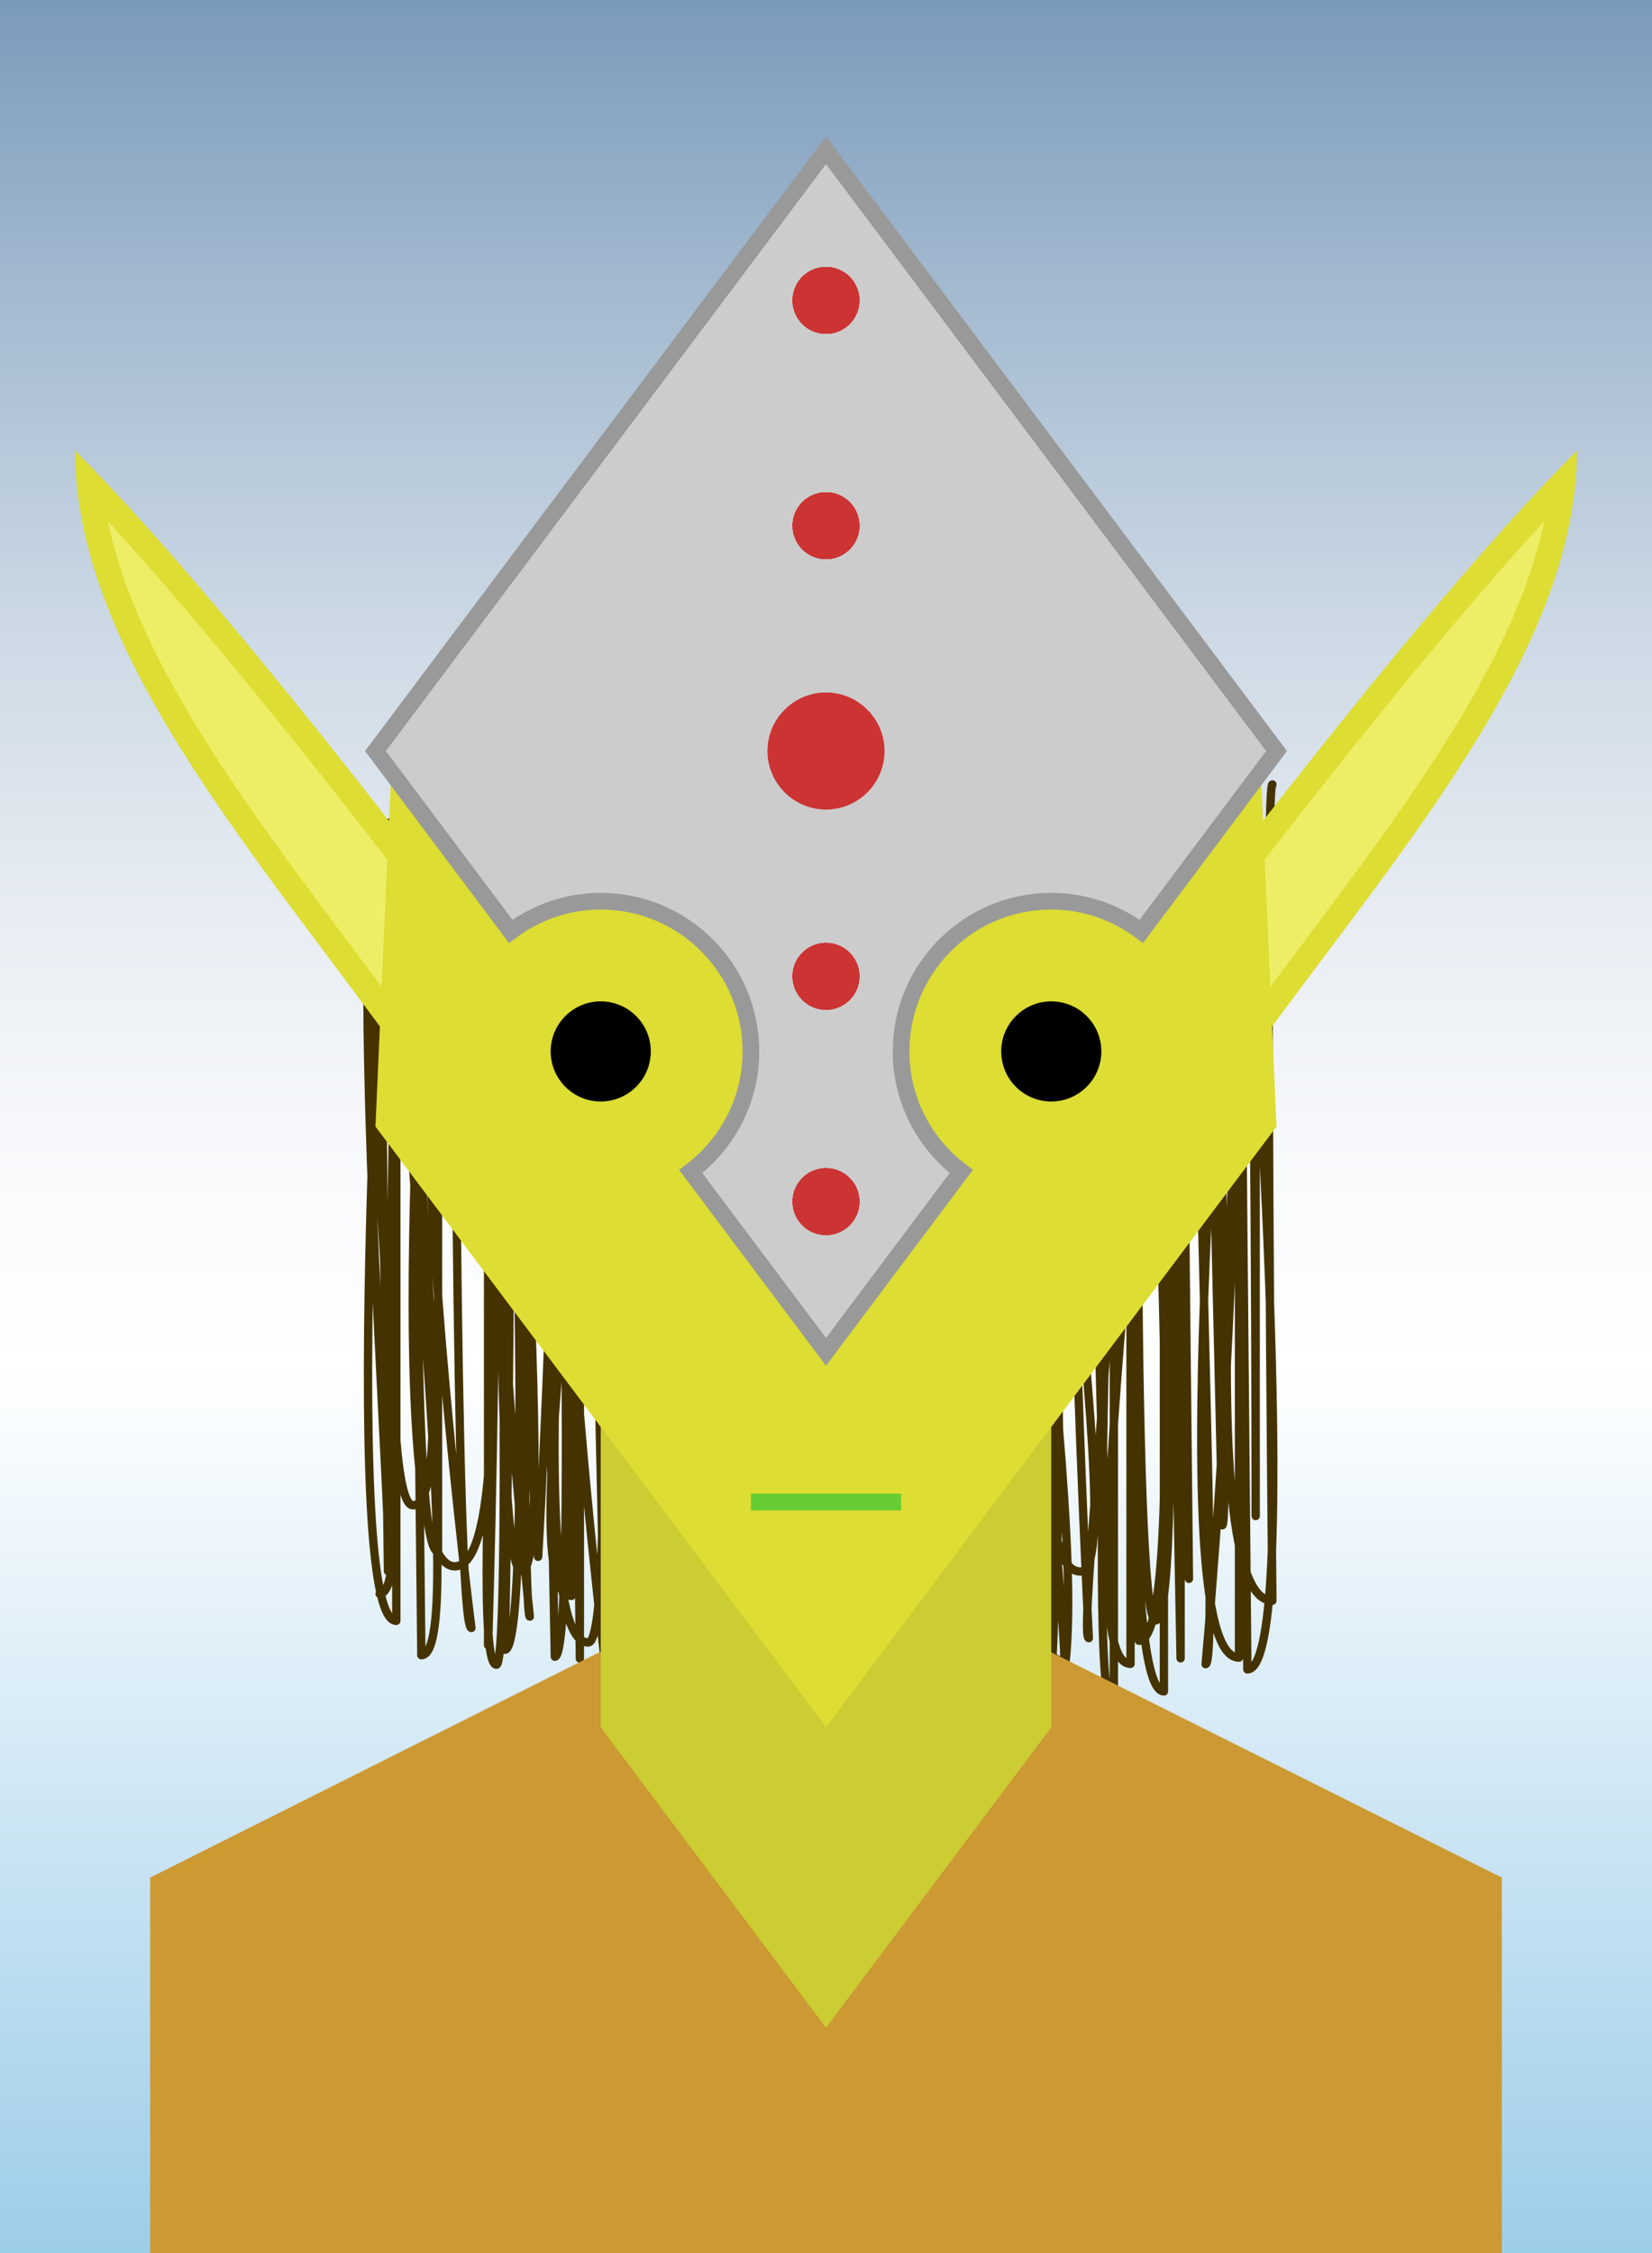 <?xml version="1.0" encoding="utf-8"?>
<!-- Generator: Adobe Illustrator 15.0.0, SVG Export Plug-In  -->
<!DOCTYPE svg PUBLIC "-//W3C//DTD SVG 1.1//EN" "http://www.w3.org/Graphics/SVG/1.1/DTD/svg11.dtd">
<svg version="1.1"
	 xmlns="http://www.w3.org/2000/svg" xmlns:xlink="http://www.w3.org/1999/xlink" xmlns:a="http://ns.adobe.com/AdobeSVGViewerExtensions/3.0/"
	 x="0px" y="0px" width="198px" height="270px" viewBox="0 0 198 270" overflow="visible" enable-background="new 0 0 198 270"
	 xml:space="preserve">
<rect x="0" y="0" width="198" height="270" fill="#808080" stroke="none"/>
<defs>
</defs>
<linearGradient id="sky_2_" gradientUnits="userSpaceOnUse" x1="99.001" y1="270" x2="99.001" y2="4.882812e-04">
	<stop  offset="0" style="stop-color:#9CCDE9"/>
	<stop  offset="0.393" style="stop-color:#FFFFFF"/>
	<stop  offset="0.478" style="stop-color:#F9FAFC"/>
	<stop  offset="0.593" style="stop-color:#E8EDF3"/>
	<stop  offset="0.726" style="stop-color:#CBD8E4"/>
	<stop  offset="0.87" style="stop-color:#A4BAD0"/>
	<stop  offset="1" style="stop-color:#7A9ABB"/>
</linearGradient>
<rect id="sky_1_" fill="url(#sky_2_)" width="198" height="270"/>
<g id="hair_1_">
	<g>
		<path fill="none" stroke="#443300" stroke-linecap="round" stroke-linejoin="round" d="M45.5,191c6,0-5-85.673,0-85.673l1,82.952
			c1,0-6-89.679,0-89.679c0,0-6,95.638,1,95.638v-92.653c1,0-3,78.804,2,78.804c7,0-4-75.775,0-75.775l1,93.742
			c7,0-8-100.168,0-100.168c0,0-2,87.758,2,87.758V90.918c0,0-8,96.786,2,96.786s0-88.898,0-88.898s0,96.29,2,96.29
			c0,0-12-93.969,0-93.969c5,0,2,96.027,2,96.027V105.99c5,0-3,93.508,1,93.508c2,0,0-97.979,0-97.979c3,0,1,96.187,1,96.187
			c4,0,0-103.864,0-103.864s-2,94.419,2,94.419c5,0-4-96.791,0-96.791c0,0,0,102.265,1,102.265c0,0-10-93.162,0-93.162
			c6,0,1,85.992,1,85.992s-7-93.043,0-93.043l2,105.015c3,0,0-98.417,0-98.417c12,0-7,91.127,2,91.127v-88.649l1,96.163V108.94
			c1,0-8,87.892,1,87.892c4,0,0-88.068,0-88.068l2,90.344c0,0-11-90.182,0-90.182c9,0,1,88.546,1,88.546c1,0,0-95.418,0-95.418
			c1,0-5,89.886,2,89.886v-84.431c4,0-4,87.203,1,87.203c9,0-5-96.378,0-96.378c12,0-10,102.724,1,102.724c10,0,0-102.124,0-102.124
			l2,95.465c5,0,0-104.425,0-104.425l2,102.062c8,0,0-88.092,0-88.092l1,95.143c12,0-3-97.901,0-97.901c8,0,2,94.688,2,94.688
			c1,0,0-99.723,0-99.723s-10,111.914,2,111.914c10,0-3-114.844,0-114.844l1,107.658c0,0-7-101.125,0-101.125
			c11,0-11,104.353,1,104.353c6,0-13-107.641,0-107.641c2,0,1,115.722,1,115.722s-4-119.753,0-119.753c12,0,2,104.294,2,104.294
			c9,0-6-94.424,0-94.424c0,0-7,104.312,2,104.312c0,0-12-109.864,0-109.864c2,0-13,114.854,1,114.854c0,0-8-106.428,0-106.428
			l1,92.775v-97.277c0,0,0,103.682,2,103.682V101.693l2,99.724c13,0-6-100.921,0-100.921l2,97.443v-91.137c8,0,0,108.025,1,108.025
			c0,0-11-120.036,0-120.036c3,0,2,105.31,2,105.31c1,0,0-105.944,0-105.944s0,118.294,2,118.294c7,0,0-108.584,0-108.584
			s-6,100.805,2,100.805c0,0-12-98.162,0-98.162l1,94.234c12,0,0-108.095,0-108.095c10,0,2,101.611,2,101.611
			c5,0-9-104.508,0-104.508c4,0,1,111.948,1,111.948c13,0,0-97.834,0-97.834c5,0-8,103.509,1,103.509c3,0-3-108.798,0-108.798
			c0,0-11,99.363,2,99.363c11,0,0-107.898,0-107.898c9,0-6,102.945,2,102.945c0,0-11-92.907,0-92.907c8,0-11,98.731,2,98.731
			c3,0-3-104.008,0-104.008c0,0,0,108.002,1,108.002V101.65c3,0,2,98.211,2,98.211c10,0,0-96.013,0-96.013s-8,102.011,2,102.011
			c11,0-8-97.408,0-97.408c0,0-9,93.031,1,93.031c3,0-3-110.524,0-110.524c2,0-9,108.101,2,108.101c1,0-11-107.606,0-107.606
			c9,0-9,96.876,2,96.876c7,0-11-95.841,0-95.841c12,0-1,103.824,1,103.824c0,0-5-99.757,0-99.757l2,90.438c0,0-3-85.129,0-85.129
			s-3,103.098,1,103.098v-98.364c10,0-7,92.796,2,92.796V91.817l1,104.804c7,0,0-98.313,0-98.313s-1,95.881,2,95.881
			c4,0,0-100.85,0-100.85s-6,109.354,1,109.354V93.093l2,105.636V94.577l1,94.622c0,0-5-87.758,0-87.758c11,0,2,97.987,2,97.987
			c2,0-3-102.043,0-102.043l2,85.403c1,0-1-79.586,0-79.586c2,0-8,95.443,2,95.443V91.513l1,108.542c7,0,0-92.538,0-92.538
			c1,0,1,74.158,1,74.158v-77.605c0,0-9,87.757,2,87.757c0,0-1-97.826,0-97.826"/>
	</g>
</g>
<polygon id="shirt_1_" fill="#CC9933" points="71.833,198 18,225 18,270 180,270 180,225 126,198 "/>
<polygon fill="#CCCC33" points="72,171 126,171 126,207 99,243 72,207 "/>
<g>
	<path fill="#DDDD33" d="M144,135c18-27,45-54,45-81c-18,18-45,54-45,54V135z"/>
	<path fill="#EEEE66" d="M147,109.005c3.593-4.749,22.566-29.648,38.089-46.56c-3.478,16.655-16.353,33.824-28.864,50.505
		c-3.072,4.096-6.208,8.278-9.225,12.476V109.005z"/>
</g>
<g>
	<path fill="#DDDD33" d="M54,135C36,108,9,81,9,54c18,18,45,54,45,54V135z"/>
	<path fill="#EEEE66" d="M51,125.426c-3.016-4.198-6.153-8.379-9.225-12.476C29.264,96.269,16.389,79.1,12.911,62.445
		C28.433,79.356,47.408,104.256,51,109.005V125.426z"/>
</g>
<polygon fill="#DDDD33" points="47,90 45,135 99,207 153,135 151,90 99,63 "/>
<g>
	<path d="M72,132c-3.309,0-6-2.691-6-6s2.691-6,6-6s6,2.691,6,6S75.309,132,72,132z"/>
</g>
<g>
	<path d="M126,132c-3.309,0-6-2.691-6-6s2.691-6,6-6s6,2.691,6,6S129.309,132,126,132z"/>
</g>
<line fill="none" stroke="#66CC33" stroke-width="2" stroke-miterlimit="10" x1="90" y1="180" x2="108" y2="180"/>
<path fill="#CCCCCC" stroke="#999999" stroke-width="2" stroke-miterlimit="10" d="M99,18L45,90l16.212,21.616
	C64.22,109.355,67.947,108,72,108c9.941,0,18,8.059,18,18c0,5.889-2.84,11.1-7.212,14.385L99,162l16.212-21.615
	C110.84,137.1,108,131.889,108,126c0-9.941,8.059-18,18-18c4.053,0,7.779,1.355,10.788,3.616L153,90L99,18z"/>
<g>
	<g>
		<g>
			<path fill="#CC3333" d="M99,97c-3.86,0-7-3.14-7-7s3.14-7,7-7c3.859,0,7,3.14,7,7S102.859,97,99,97z"/>
			<path fill="#CC3333" d="M99,97c-3.86,0-7-3.14-7-7s3.14-7,7-7c3.859,0,7,3.14,7,7S102.859,97,99,97z"/>
		</g>
		<g>
			<g>
				<g>
					<path fill="#CC3333" d="M99,121c-2.206,0-4-1.794-4-4s1.794-4,4-4c2.206,0,4,1.794,4,4S101.206,121,99,121z"/>
					<path fill="#CC3333" d="M99,121c-2.206,0-4-1.794-4-4s1.794-4,4-4c2.206,0,4,1.794,4,4S101.206,121,99,121z"/>
				</g>
				<g>
					<path fill="#CC3333" d="M99,148c-2.206,0-4-1.794-4-4s1.794-4,4-4c2.206,0,4,1.794,4,4S101.206,148,99,148z"/>
					<path fill="#CC3333" d="M99,148c-2.206,0-4-1.794-4-4s1.794-4,4-4c2.206,0,4,1.794,4,4S101.206,148,99,148z"/>
				</g>
				<g>
					<path fill="#CC3333" d="M99,67c-2.206,0-4-1.794-4-4s1.794-4,4-4c2.206,0,4,1.794,4,4S101.206,67,99,67z"/>
					<path fill="#CC3333" d="M99,67c-2.206,0-4-1.794-4-4s1.794-4,4-4c2.206,0,4,1.794,4,4S101.206,67,99,67z"/>
				</g>
				<g>
					<path fill="#CC3333" d="M99,40c-2.206,0-4-1.794-4-4s1.794-4,4-4c2.206,0,4,1.794,4,4S101.206,40,99,40z"/>
					<path fill="#CC3333" d="M99,40c-2.206,0-4-1.794-4-4s1.794-4,4-4c2.206,0,4,1.794,4,4S101.206,40,99,40z"/>
				</g>
			</g>
			<g>
				<g>
					<path fill="#CC3333" d="M99,121c-2.206,0-4-1.794-4-4s1.794-4,4-4c2.206,0,4,1.794,4,4S101.206,121,99,121z"/>
					<path fill="#CC3333" d="M99,121c-2.206,0-4-1.794-4-4s1.794-4,4-4c2.206,0,4,1.794,4,4S101.206,121,99,121z"/>
				</g>
				<g>
					<path fill="#CC3333" d="M99,148c-2.206,0-4-1.794-4-4s1.794-4,4-4c2.206,0,4,1.794,4,4S101.206,148,99,148z"/>
					<path fill="#CC3333" d="M99,148c-2.206,0-4-1.794-4-4s1.794-4,4-4c2.206,0,4,1.794,4,4S101.206,148,99,148z"/>
				</g>
				<g>
					<path fill="#CC3333" d="M99,67c-2.206,0-4-1.794-4-4s1.794-4,4-4c2.206,0,4,1.794,4,4S101.206,67,99,67z"/>
					<path fill="#CC3333" d="M99,67c-2.206,0-4-1.794-4-4s1.794-4,4-4c2.206,0,4,1.794,4,4S101.206,67,99,67z"/>
				</g>
				<g>
					<path fill="#CC3333" d="M99,40c-2.206,0-4-1.794-4-4s1.794-4,4-4c2.206,0,4,1.794,4,4S101.206,40,99,40z"/>
					<path fill="#CC3333" d="M99,40c-2.206,0-4-1.794-4-4s1.794-4,4-4c2.206,0,4,1.794,4,4S101.206,40,99,40z"/>
				</g>
			</g>
			<g>
				<g>
					<path fill="#CC3333" d="M99,121c-2.206,0-4-1.794-4-4s1.794-4,4-4c2.206,0,4,1.794,4,4S101.206,121,99,121z"/>
					<path fill="#CC3333" d="M99,121c-2.206,0-4-1.794-4-4s1.794-4,4-4c2.206,0,4,1.794,4,4S101.206,121,99,121z"/>
				</g>
				<g>
					<path fill="#CC3333" d="M99,148c-2.206,0-4-1.794-4-4s1.794-4,4-4c2.206,0,4,1.794,4,4S101.206,148,99,148z"/>
					<path fill="#CC3333" d="M99,148c-2.206,0-4-1.794-4-4s1.794-4,4-4c2.206,0,4,1.794,4,4S101.206,148,99,148z"/>
				</g>
				<g>
					<path fill="#CC3333" d="M99,67c-2.206,0-4-1.794-4-4s1.794-4,4-4c2.206,0,4,1.794,4,4S101.206,67,99,67z"/>
					<path fill="#CC3333" d="M99,67c-2.206,0-4-1.794-4-4s1.794-4,4-4c2.206,0,4,1.794,4,4S101.206,67,99,67z"/>
				</g>
				<g>
					<path fill="#CC3333" d="M99,40c-2.206,0-4-1.794-4-4s1.794-4,4-4c2.206,0,4,1.794,4,4S101.206,40,99,40z"/>
					<path fill="#CC3333" d="M99,40c-2.206,0-4-1.794-4-4s1.794-4,4-4c2.206,0,4,1.794,4,4S101.206,40,99,40z"/>
				</g>
			</g>
		</g>
	</g>
</g>
</svg>
